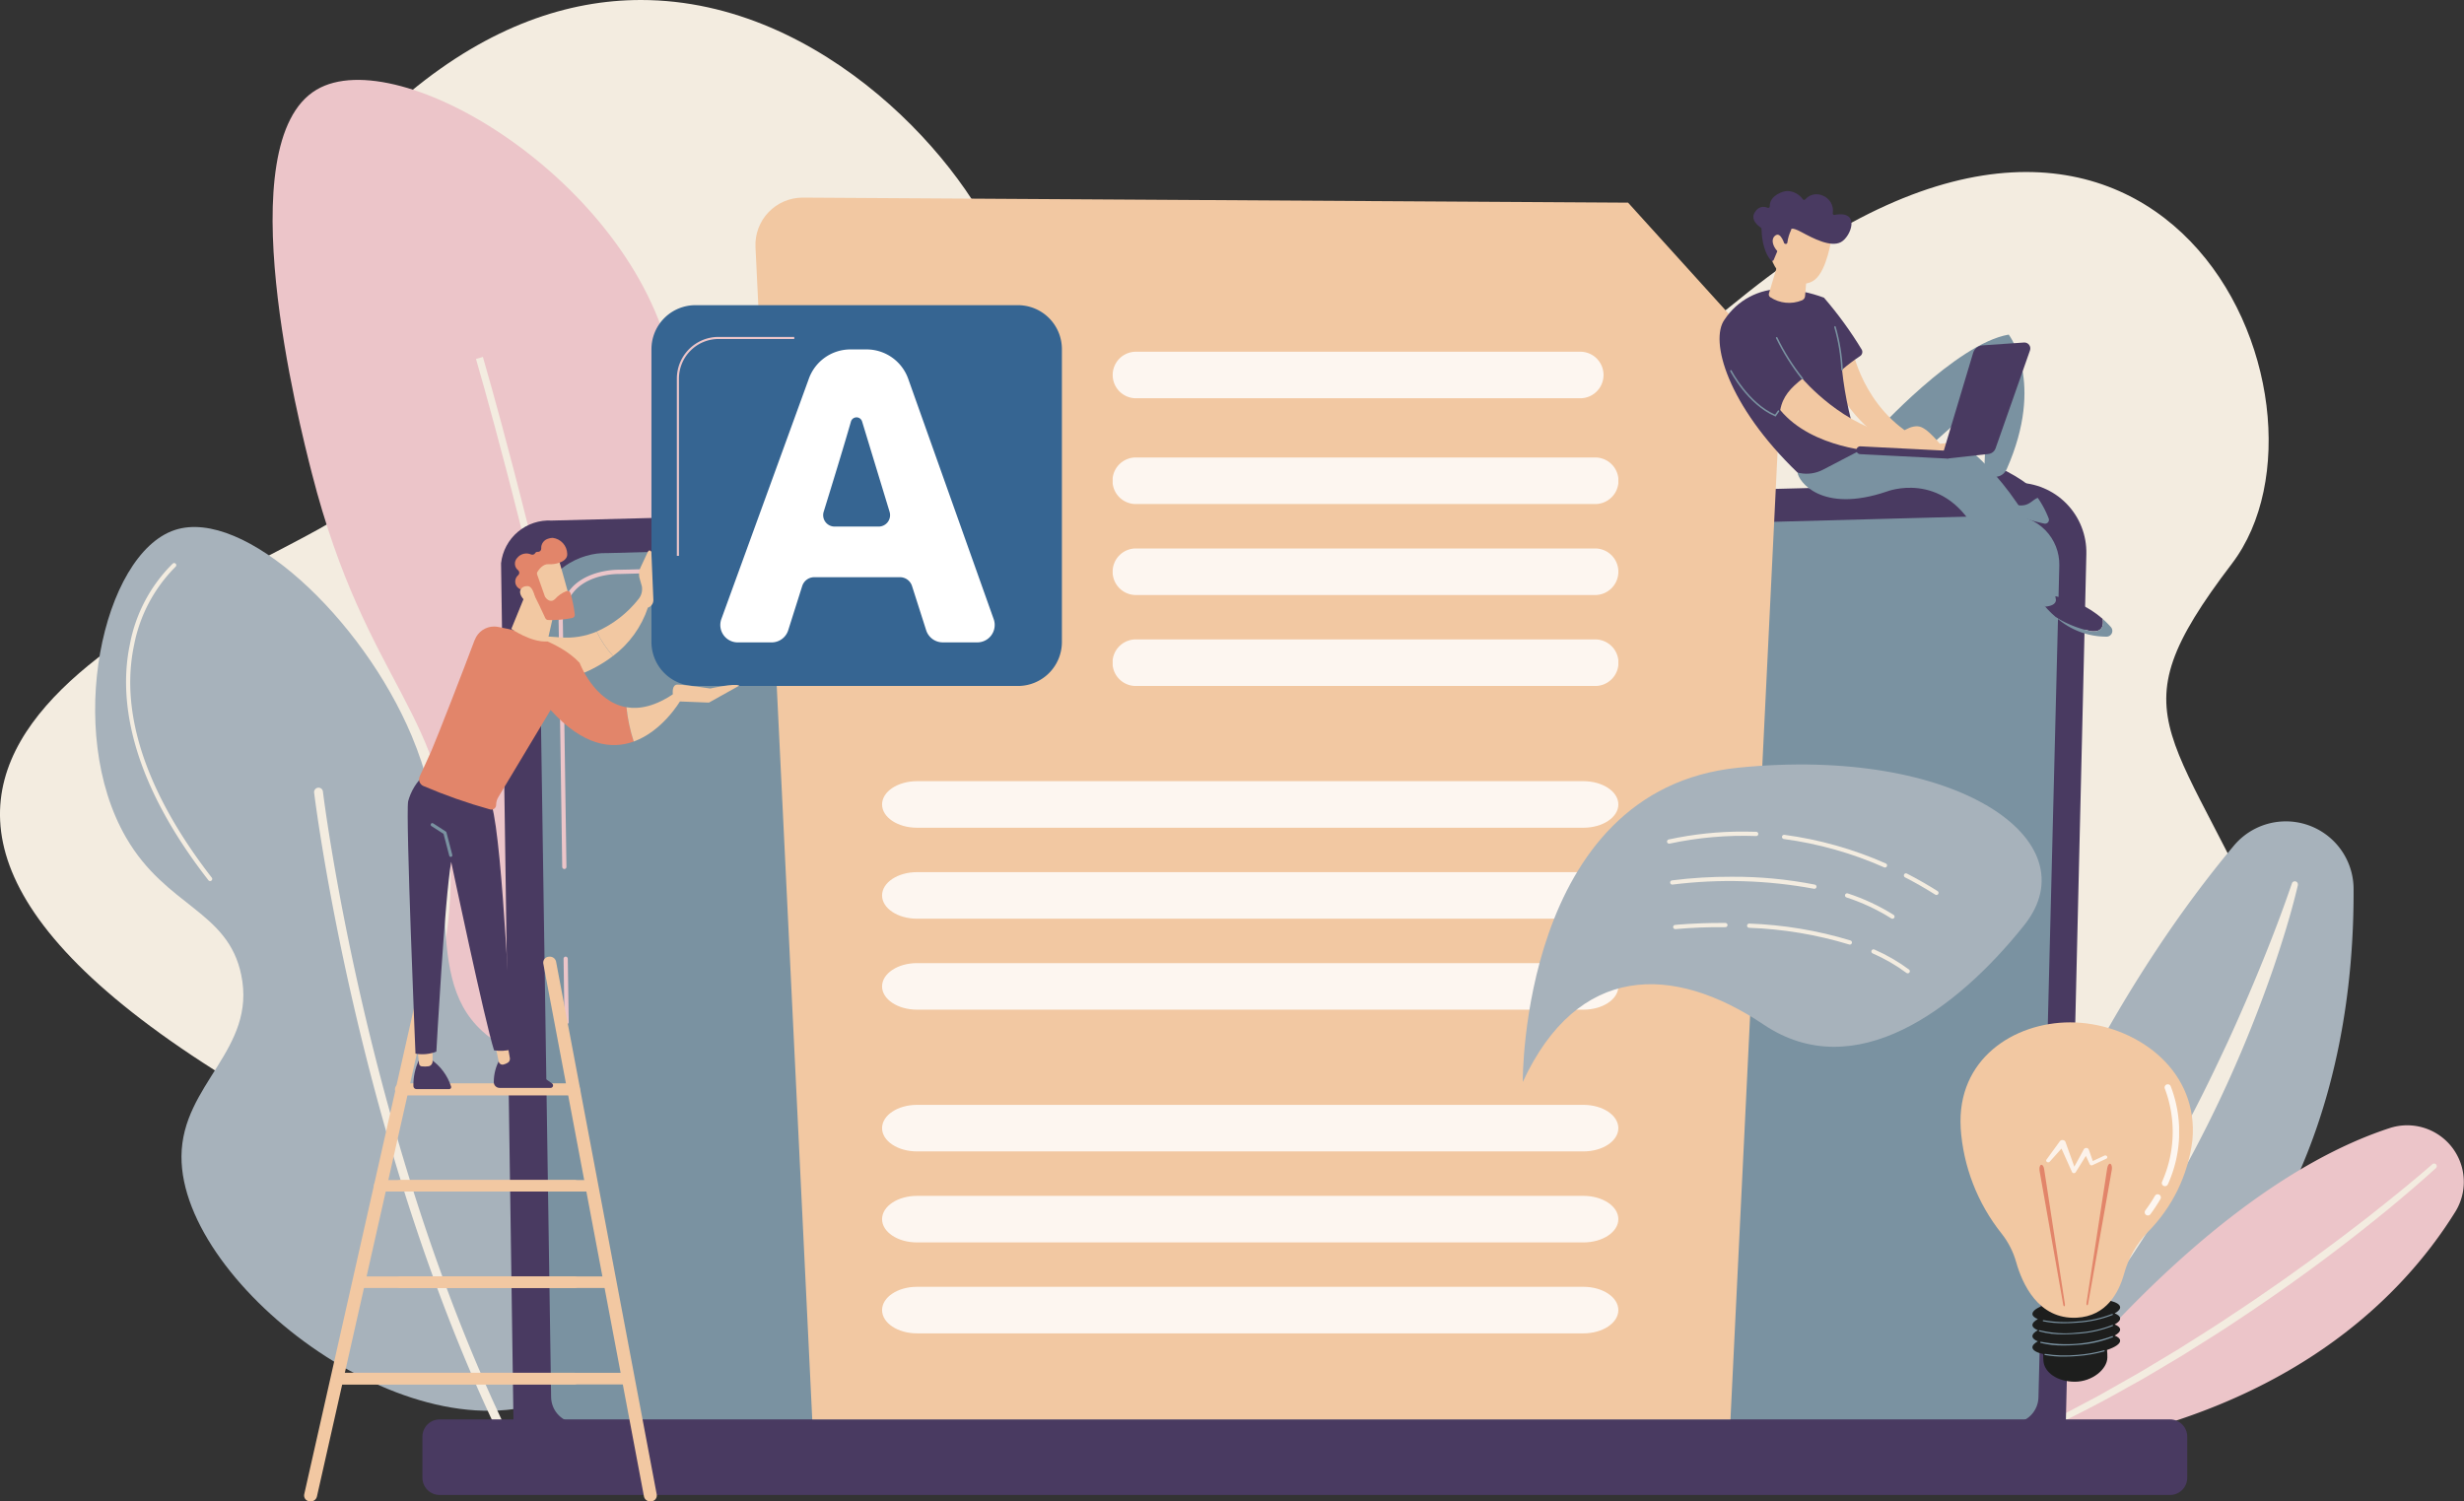 <svg id="Grupo_121499" data-name="Grupo 121499" xmlns="http://www.w3.org/2000/svg" xmlns:xlink="http://www.w3.org/1999/xlink" width="333.207" height="203.049" viewBox="0 0 333.207 203.049">
  <rect x="0" y="0" width="333.207" height="203.049" fill="#333333" stroke="none"/>
  <defs>
    <clipPath id="clip-path">
      <rect id="Rectángulo_38427" data-name="Rectángulo 38427" width="333.207" height="203.049" fill="none"/>
    </clipPath>
    <clipPath id="clip-path-2">
      <path id="Trazado_183335" data-name="Trazado 183335" d="M86.66,0c-9.78,0-20.373,3.486-31.186,12.423-24.2,20,8.149,45.669-8.609,56.875S-39.3,102.361,30.6,145.719s71.811,72.089,121.7,44.635,46.31-32.387,87.368-13.827,83.973-10.315,69.382-44.586-23.881-33.843-7.22-55.727-9.394-82.448-66.746-35.645-93.25,11.861-99.547-5.643C131.022,22.376,111.48.011,86.69,0Z" transform="translate(0)" fill="none"/>
    </clipPath>
    <linearGradient id="linear-gradient" x1="0.108" y1="0.934" x2="0.11" y2="0.934" gradientUnits="objectBoundingBox">
      <stop offset="0" stop-color="#f3ece0"/>
      <stop offset="1" stop-color="#f3ece0"/>
    </linearGradient>
    <clipPath id="clip-path-4">
      <path id="Trazado_183346" data-name="Trazado 183346" d="M340.658,130.98,142.821,136.1a6.518,6.518,0,0,0-6.864,5.771L137.641,258.2a3.753,3.753,0,0,0,3.744,3.739h202.43a3.753,3.753,0,0,0,3.743-3.739l2.779-117.572a9.432,9.432,0,0,0-9.433-9.651l-.246,0" transform="translate(-135.957 -130.977)" fill="none"/>
    </clipPath>
    <linearGradient id="linear-gradient-2" x1="-0.411" y1="0.795" x2="-0.408" y2="0.795" gradientUnits="objectBoundingBox">
      <stop offset="0" stop-color="#1d1e1d"/>
      <stop offset="1" stop-color="#493a61"/>
    </linearGradient>
    <clipPath id="clip-path-5">
      <path id="Trazado_183347" data-name="Trazado 183347" d="M345.092,139.88l-189.608,5.087c-3.378-.135-8.949,2.149-9.136,8.5l1.59,105.606a3.551,3.551,0,0,0,3.541,3.541H345.532a3.552,3.552,0,0,0,3.541-3.541l2.82-112.413a6.631,6.631,0,0,0-6.623-6.786l-.178,0" transform="translate(-146.347 -139.878)" fill="none"/>
    </clipPath>
    <linearGradient id="linear-gradient-3" x1="-0.238" y1="0.825" x2="-0.236" y2="0.825" gradientUnits="objectBoundingBox">
      <stop offset="0" stop-color="#366592"/>
      <stop offset="1" stop-color="#7a92a1"/>
    </linearGradient>
    <clipPath id="clip-path-7">
      <path id="Rectángulo_38350" data-name="Rectángulo 38350" d="M2.332,0H236.325a2.332,2.332,0,0,1,2.332,2.332V7.889a2.332,2.332,0,0,1-2.332,2.332H2.333A2.333,2.333,0,0,1,0,7.888V2.332A2.332,2.332,0,0,1,2.332,0Z" fill="none"/>
    </clipPath>
    <linearGradient id="linear-gradient-4" x1="-0.253" y1="0.59" x2="-0.251" y2="0.59" xlink:href="#linear-gradient-2"/>
    <clipPath id="clip-path-8">
      <path id="Trazado_183350" data-name="Trazado 183350" d="M204.988,60.316l7.676,158.533H336.835L343.73,77.207,322.989,54.3l-111.583-.683h-.04a6.386,6.386,0,0,0-6.378,6.7" transform="translate(-204.98 -53.612)" fill="none"/>
    </clipPath>
    <linearGradient id="linear-gradient-5" x1="-0.43" y1="1.077" x2="-0.427" y2="1.077" gradientUnits="objectBoundingBox">
      <stop offset="0" stop-color="#e2a872"/>
      <stop offset="1" stop-color="#f2c8a2"/>
    </linearGradient>
    <clipPath id="clip-path-9">
      <path id="Trazado_183351" data-name="Trazado 183351" d="M438.732,70.54a6.387,6.387,0,0,0,6.142,6.886L461,78.012,439.928,55.4Z" transform="translate(-438.711 -55.402)" fill="none"/>
    </clipPath>
    <linearGradient id="linear-gradient-6" x1="-6.758" y1="5.689" x2="-6.742" y2="5.689" xlink:href="#linear-gradient-5"/>
    <clipPath id="clip-path-11">
      <rect id="Rectángulo_38353" data-name="Rectángulo 38353" width="66.377" height="6.294" fill="none"/>
    </clipPath>
    <clipPath id="clip-path-12">
      <rect id="Rectángulo_38354" data-name="Rectángulo 38354" width="68.38" height="6.294" fill="none"/>
    </clipPath>
    <clipPath id="clip-path-15">
      <rect id="Rectángulo_38357" data-name="Rectángulo 38357" width="99.566" height="6.294" fill="none"/>
    </clipPath>
    <clipPath id="clip-path-21">
      <path id="Trazado_183365" data-name="Trazado 183365" d="M148.116,259.606a.8.8,0,0,0-.718.9l13.622,72.108a.854.854,0,0,0,.863.652.981.981,0,0,0,.147-.011.8.8,0,0,0,.718-.9l-13.622-72.108a.854.854,0,0,0-.863-.652.961.961,0,0,0-.146.011" transform="translate(-147.385 -259.595)" fill="none"/>
    </clipPath>
    <linearGradient id="linear-gradient-7" x1="-4.731" y1="1" x2="-4.699" y2="1" xlink:href="#linear-gradient-5"/>
    <clipPath id="clip-path-22">
      <path id="Trazado_183366" data-name="Trazado 183366" d="M98.58,262.1l-16.058,71.17a.79.79,0,0,0,.685.922.985.985,0,0,0,.174.015.857.857,0,0,0,.857-.628l16.058-71.17a.79.79,0,0,0-.685-.921.97.97,0,0,0-.176-.016.856.856,0,0,0-.855.628" transform="translate(-82.505 -261.476)" fill="none"/>
    </clipPath>
    <linearGradient id="linear-gradient-8" x1="-2.284" y1="1" x2="-2.257" y2="1" xlink:href="#linear-gradient-5"/>
    <clipPath id="clip-path-23">
      <path id="Trazado_183367" data-name="Trazado 183367" d="M108.029,294.042a.787.787,0,1,0,0,1.565h23.278a.787.787,0,1,0,0-1.565Z" transform="translate(-107.153 -294.042)" fill="none"/>
    </clipPath>
    <linearGradient id="linear-gradient-9" x1="-2.134" y1="36.107" x2="-2.114" y2="36.107" xlink:href="#linear-gradient-5"/>
    <clipPath id="clip-path-24">
      <path id="Trazado_183368" data-name="Trazado 183368" d="M108.909,294.042a.785.785,0,1,0,0,1.565h22.433a.785.785,0,1,0,0-1.565Z" transform="translate(-108.065 -294.042)" fill="none"/>
    </clipPath>
    <linearGradient id="linear-gradient-10" x1="-2.233" y1="36.108" x2="-2.212" y2="36.108" xlink:href="#linear-gradient-5"/>
    <clipPath id="clip-path-25">
      <path id="Trazado_183369" data-name="Trazado 183369" d="M108.029,320.2a.787.787,0,1,0,0,1.564h23.278a.787.787,0,1,0,0-1.564Z" transform="translate(-107.153 -320.204)" fill="none"/>
    </clipPath>
    <linearGradient id="linear-gradient-11" x1="-2.134" y1="27.785" x2="-2.114" y2="27.785" xlink:href="#linear-gradient-5"/>
    <clipPath id="clip-path-26">
      <path id="Trazado_183370" data-name="Trazado 183370" d="M102.351,320.2a.787.787,0,1,0,0,1.564h28.222a.787.787,0,1,0,0-1.564Z" transform="translate(-101.475 -320.204)" fill="none"/>
    </clipPath>
    <linearGradient id="linear-gradient-12" x1="-1.687" y1="27.785" x2="-1.671" y2="27.785" xlink:href="#linear-gradient-5"/>
    <clipPath id="clip-path-27">
      <path id="Trazado_183371" data-name="Trazado 183371" d="M108.029,346.365a.787.787,0,1,0,0,1.564h23.278a.787.787,0,1,0,0-1.564Z" transform="translate(-107.153 -346.365)" fill="none"/>
    </clipPath>
    <linearGradient id="linear-gradient-13" x1="-2.134" y1="19.45" x2="-2.114" y2="19.45" xlink:href="#linear-gradient-5"/>
    <clipPath id="clip-path-28">
      <path id="Trazado_183372" data-name="Trazado 183372" d="M96.6,346.365a.787.787,0,1,0,0,1.564h33.781a.787.787,0,1,0,0-1.564Z" transform="translate(-95.729 -346.365)" fill="none"/>
    </clipPath>
    <linearGradient id="linear-gradient-14" x1="-1.343" y1="19.45" x2="-1.329" y2="19.45" xlink:href="#linear-gradient-5"/>
    <clipPath id="clip-path-29">
      <path id="Trazado_183373" data-name="Trazado 183373" d="M91.155,372.525a.787.787,0,1,0,0,1.565h31.687a.787.787,0,1,0,0-1.565Z" transform="translate(-90.279 -372.525)" fill="none"/>
    </clipPath>
    <linearGradient id="linear-gradient-15" x1="-1.346" y1="11.113" x2="-1.331" y2="11.113" xlink:href="#linear-gradient-5"/>
    <clipPath id="clip-path-30">
      <path id="Trazado_183374" data-name="Trazado 183374" d="M91.155,372.525a.787.787,0,1,0,0,1.565h38.677a.787.787,0,1,0,0-1.565Z" transform="translate(-90.279 -372.525)" fill="none"/>
    </clipPath>
    <linearGradient id="linear-gradient-16" x1="-1.113" y1="11.113" x2="-1.101" y2="11.113" xlink:href="#linear-gradient-5"/>
    <clipPath id="clip-path-31">
      <path id="Trazado_183375" data-name="Trazado 183375" d="M112.881,287.605a7.828,7.828,0,0,0-.711,3.4.408.408,0,0,0,.405.433h4.444a.262.262,0,0,0,.249-.344,7.1,7.1,0,0,0-2.8-3.723Z" transform="translate(-112.17 -287.373)" fill="none"/>
    </clipPath>
    <linearGradient id="linear-gradient-17" x1="-10.814" y1="14.71" x2="-10.718" y2="14.71" xlink:href="#linear-gradient-2"/>
    <clipPath id="clip-path-32">
      <path id="Trazado_183376" data-name="Trazado 183376" d="M113.21,284.195l.251,2.107a.4.4,0,0,0,.346.348,3.469,3.469,0,0,0,.94-.009.65.65,0,0,0,.536-.645v-2.034Z" transform="translate(-113.21 -283.961)" fill="none"/>
    </clipPath>
    <linearGradient id="linear-gradient-18" x1="-27.214" y1="22.479" x2="-26.974" y2="22.479" gradientUnits="objectBoundingBox">
      <stop offset="0" stop-color="#f2c8a2"/>
      <stop offset="1" stop-color="#f2c8a2"/>
    </linearGradient>
    <clipPath id="clip-path-33">
      <path id="Trazado_183377" data-name="Trazado 183377" d="M134.816,287.373a6.2,6.2,0,0,0-.832,3.136.785.785,0,0,0,.789.768h6.9a.331.331,0,0,0,.19-.6,30.026,30.026,0,0,0-5.729-3.3Z" transform="translate(-133.984 -287.373)" fill="none"/>
    </clipPath>
    <linearGradient id="linear-gradient-19" x1="-8.179" y1="15.326" x2="-8.117" y2="15.326" xlink:href="#linear-gradient-2"/>
    <clipPath id="clip-path-34">
      <path id="Trazado_183378" data-name="Trazado 183378" d="M134.229,281.789l.536,2.6a.537.537,0,0,0,.635.422,1.946,1.946,0,0,0,.607-.254.615.615,0,0,0,.275-.628l-.554-3.153Z" transform="translate(-134.229 -280.778)" fill="none"/>
    </clipPath>
    <linearGradient id="linear-gradient-20" x1="-31.921" y1="15.392" x2="-31.683" y2="15.392" xlink:href="#linear-gradient-18"/>
    <clipPath id="clip-path-35">
      <path id="Trazado_183379" data-name="Trazado 183379" d="M110.683,213.826c-.351,1.977.994,34.107.994,34.107a5.216,5.216,0,0,0,2.824-.272s1.139-20.853,2.005-25.671c0,0,4.542,21.6,5.8,25.5a5.9,5.9,0,0,0,2.374-.123s-1.189-28-2.684-32.979l-9.1-4.186a7.469,7.469,0,0,0-2.215,3.62" transform="translate(-110.625 -210.206)" fill="none"/>
    </clipPath>
    <linearGradient id="linear-gradient-21" x1="-1.123" y1="5.859" x2="-1.11" y2="5.859" xlink:href="#linear-gradient-2"/>
    <clipPath id="clip-path-36">
      <path id="Trazado_183380" data-name="Trazado 183380" d="M116.9,223.459a.215.215,0,0,0,.065.3l1.64,1.052.77,2.955a.215.215,0,0,0,.207.16.2.2,0,0,0,.054-.007.214.214,0,0,0,.154-.261L119,224.617a.211.211,0,0,0-.091-.126l-1.71-1.1a.215.215,0,0,0-.3.065" transform="translate(-116.868 -223.36)" fill="none"/>
    </clipPath>
    <linearGradient id="linear-gradient-22" x1="-19.507" y1="20.103" x2="-19.34" y2="20.103" xlink:href="#linear-gradient-3"/>
    <clipPath id="clip-path-37">
      <path id="Trazado_183381" data-name="Trazado 183381" d="M142.128,172.161c-7.846-.652-9.9.972-9.9.972l3.77,5.953s7.709-.153,13.233-4.41a13.454,13.454,0,0,1-2.212-3.3,10.4,10.4,0,0,1-4.9.787" transform="translate(-132.232 -171.374)" fill="none"/>
    </clipPath>
    <linearGradient id="linear-gradient-23" x1="-6.032" y1="6.712" x2="-5.989" y2="6.712" xlink:href="#linear-gradient-5"/>
    <clipPath id="clip-path-38">
      <path id="Trazado_183382" data-name="Trazado 183382" d="M168.844,149.522l-1,2.137a2.226,2.226,0,0,0-.177,1.324l.351,1.243a2.145,2.145,0,0,1-.438,1.708,14.929,14.929,0,0,1-5.668,4.41,13.454,13.454,0,0,0,2.212,3.3,13.53,13.53,0,0,0,4.709-6.539,1.051,1.051,0,0,0,.741-1.044l-.272-6.448a.238.238,0,0,0-.243-.23.233.233,0,0,0-.215.139" transform="translate(-161.911 -149.383)" fill="none"/>
    </clipPath>
    <linearGradient id="linear-gradient-24" x1="-4.73" y1="9.911" x2="-4.699" y2="9.911" xlink:href="#linear-gradient-18"/>
    <clipPath id="clip-path-39">
      <path id="Trazado_183383" data-name="Trazado 183383" d="M121.223,171.826c-1.371,3.684-5.1,13.271-5.822,14.918-.593,1.352-1.212,2.672-1.6,3.5a.992.992,0,0,0,.462,1.321,72.492,72.492,0,0,0,9.044,3.178.641.641,0,0,0,.82-.617,2.007,2.007,0,0,1,.286-1.031l7.08-11.8c4.413,4.893,8.277,5.341,11.246,4.269a22.333,22.333,0,0,1-.982-4.636c-4.386-.752-6.338-6-6.338-6-2.762-2.976-8.022-4.321-11.068-4.873a2.849,2.849,0,0,0-.5-.046,2.792,2.792,0,0,0-2.618,1.818" transform="translate(-113.699 -170.008)" fill="none"/>
    </clipPath>
    <linearGradient id="linear-gradient-25" x1="-1.359" y1="3.277" x2="-1.346" y2="3.277" gradientUnits="objectBoundingBox">
      <stop offset="0" stop-color="#c87a59"/>
      <stop offset="1" stop-color="#e2856a"/>
    </linearGradient>
    <clipPath id="clip-path-40">
      <path id="Trazado_183384" data-name="Trazado 183384" d="M169.988,190.025a22.33,22.33,0,0,0,.982,4.636c3.911-1.41,6.267-5.458,6.267-5.458l-.791-1.055c-2.563,1.759-4.7,2.176-6.458,1.876" transform="translate(-169.988 -188.149)" fill="none"/>
    </clipPath>
    <linearGradient id="linear-gradient-26" x1="-8.584" y1="11.391" x2="-8.533" y2="11.391" xlink:href="#linear-gradient-18"/>
    <clipPath id="clip-path-41">
      <path id="Trazado_183385" data-name="Trazado 183385" d="M182.579,187.273c.012.078.022.125.022.125l.372.63,4.459.174,4.106-2.293c-.589-.369-3.922.386-3.922.386s-3.484-.527-4.427-.528c-.783,0-.671,1.125-.611,1.507" transform="translate(-182.536 -185.766)" fill="none"/>
    </clipPath>
    <linearGradient id="linear-gradient-27" x1="-11.008" y1="13.539" x2="-10.948" y2="13.539" xlink:href="#linear-gradient-18"/>
    <clipPath id="clip-path-42">
      <path id="Trazado_183386" data-name="Trazado 183386" d="M138.747,164.874s2.7,1.871,4.878,1.693L144.8,161.4l-3.7-2.272Z" transform="translate(-138.747 -159.133)" fill="none"/>
    </clipPath>
    <linearGradient id="linear-gradient-28" x1="-7.035" y1="13.893" x2="-6.983" y2="13.893" xlink:href="#linear-gradient-18"/>
    <clipPath id="clip-path-43">
      <path id="Trazado_183387" data-name="Trazado 183387" d="M143.178,152.428l2.4,5.411,3.42-.869s-1.648-5.955-1.7-6.031a.82.82,0,0,0-.716-.337c-1.28,0-3.4,1.825-3.4,1.825" transform="translate(-143.178 -150.603)" fill="none"/>
    </clipPath>
    <linearGradient id="linear-gradient-29" x1="-9.505" y1="21.046" x2="-9.438" y2="21.046" xlink:href="#linear-gradient-18"/>
    <clipPath id="clip-path-44">
      <path id="Trazado_183388" data-name="Trazado 183388" d="M144.275,146.046a1.3,1.3,0,0,0-1.007,1.361.43.43,0,0,1-.459.441.345.345,0,0,0-.356.166.437.437,0,0,1-.525.194,1.6,1.6,0,0,0-1.91.457,1.133,1.133,0,0,0,.146,1.685.438.438,0,0,1,.01.63,1.131,1.131,0,0,0,.071,1.816.429.429,0,0,0,.321.105c.358-.032,1.213-.046,1.561.478.371.559,1.37,2.719,1.695,3.431a.436.436,0,0,0,.368.253,14.066,14.066,0,0,0,3.266-.271.436.436,0,0,0,.354-.47,18.923,18.923,0,0,0-.575-2.873.436.436,0,0,0-.5-.313,3.921,3.921,0,0,0-1.606,1.1c-.636.59-1.173-.065-1.314-.266a.438.438,0,0,1-.054-.105l-1.041-2.947a.434.434,0,0,1,.04-.374c.22-.353.767-1.083,1.5-1.028.969.072,2.617-.34,2.525-1.417a2.232,2.232,0,0,0-1.955-2.145,1.877,1.877,0,0,0-.563.09" transform="translate(-139.705 -145.956)" fill="none"/>
    </clipPath>
    <linearGradient id="linear-gradient-30" x1="-5.939" y1="14.675" x2="-5.895" y2="14.675" xlink:href="#linear-gradient-25"/>
    <clipPath id="clip-path-45">
      <path id="Trazado_183389" data-name="Trazado 183389" d="M141.448,160.648c.962,1.306,1.78.364,1.78.364s-.241-1.869-1.019-1.961a1.244,1.244,0,0,0-.149-.009c-.72,0-1.337.623-.613,1.605" transform="translate(-141.125 -159.043)" fill="none"/>
    </clipPath>
    <linearGradient id="linear-gradient-31" x1="-21.279" y1="42.248" x2="-21.126" y2="42.248" xlink:href="#linear-gradient-18"/>
    <clipPath id="clip-path-46">
      <path id="Trazado_183390" data-name="Trazado 183390" d="M535.964,129.02a19.951,19.951,0,0,0,9.153,4.321c.395.062-.552-2.7-.694-3.069-.677-1.778-2.81-2.922-6.574-4.8,0,0-1.679.089-1.885,3.543" transform="translate(-535.964 -125.477)" fill="none"/>
    </clipPath>
    <linearGradient id="linear-gradient-32" x1="-21.465" y1="11.578" x2="-21.424" y2="11.578" xlink:href="#linear-gradient-2"/>
    <clipPath id="clip-path-47">
      <path id="Trazado_183391" data-name="Trazado 183391" d="M505.024,104.019h-3.543c-2.031,5.278,6.165,6.232,7.778,4.666s10.889-9.679,10.889-9.679l-.42,10.112a1.416,1.416,0,0,0,.565.674,1.729,1.729,0,0,0,2.475-.815c5.229-11.842.264-18.18.264-18.18-7.133,1.212-18.007,13.222-18.007,13.222" transform="translate(-501.16 -90.797)" fill="none"/>
    </clipPath>
    <linearGradient id="linear-gradient-33" x1="-9.503" y1="5.039" x2="-9.484" y2="5.039" xlink:href="#linear-gradient-3"/>
    <clipPath id="clip-path-48">
      <path id="Trazado_183392" data-name="Trazado 183392" d="M553.641,162.251a12.576,12.576,0,0,0,2.082,2.234,14.54,14.54,0,0,0,4.73,1.9c1.539.2,1.766-.725,1.609-1.663a13.326,13.326,0,0,0-7.266-3.18Z" transform="translate(-553.641 -161.544)" fill="none"/>
    </clipPath>
    <linearGradient id="linear-gradient-34" x1="-30.143" y1="12.62" x2="-30.088" y2="12.62" xlink:href="#linear-gradient-2"/>
    <clipPath id="clip-path-50">
      <path id="Trazado_183395" data-name="Trazado 183395" d="M487.763,125.355c.075,1.071,3.135,5.595,12.074,2.548,0,0,7.368-2.9,11.949,5.215a32.892,32.892,0,0,0,9.465,10.357c1.712-.15,1.427-1.029,1.427-1.029-1.719-11.955-11.194-19.794-11.194-19.794l-16.592-.179Z" transform="translate(-487.763 -122.472)" fill="none"/>
    </clipPath>
    <linearGradient id="linear-gradient-35" x1="-10.418" y1="4.07" x2="-10.397" y2="4.07" xlink:href="#linear-gradient-3"/>
    <clipPath id="clip-path-51">
      <path id="Trazado_183396" data-name="Trazado 183396" d="M497.434,99.973a19.97,19.97,0,0,0,9.549,9.209l7.3-.233-.735-1.172-3.113.367C501.687,104.6,499.9,95.653,499.9,95.653c-4.4.338-2.575,4.1-2.466,4.32" transform="translate(-496.969 -95.653)" fill="none"/>
    </clipPath>
    <linearGradient id="linear-gradient-36" x1="-13.978" y1="7.415" x2="-13.95" y2="7.415" xlink:href="#linear-gradient-18"/>
    <clipPath id="clip-path-52">
      <path id="Trazado_183397" data-name="Trazado 183397" d="M467.27,82.54c-2.085,2.851.413,11.628,9.869,20.716l.314.06a4.792,4.792,0,0,0,3.115-.458l5.048-2.631a47.837,47.837,0,0,1-2.468-10.887,23.389,23.389,0,0,1,2.415-1.829.671.671,0,0,0,.263-.871,51.666,51.666,0,0,0-5.122-7.047,19.156,19.156,0,0,0-5.7-1.178,9.186,9.186,0,0,0-7.73,4.123" transform="translate(-466.584 -78.417)" fill="none"/>
    </clipPath>
    <linearGradient id="linear-gradient-37" x1="-6.916" y1="5.267" x2="-6.9" y2="5.267" xlink:href="#linear-gradient-2"/>
    <clipPath id="clip-path-53">
      <path id="Trazado_183398" data-name="Trazado 183398" d="M483.04,106.994c4.377,5.311,13.137,5.62,13.137,5.62h9.265s-1.9-2.679-3.288-3.286-3.252,1.093-3.252,1.093c-7.215-.977-12.858-7.659-12.858-7.659-1.6,1.262-2.651,2.373-3,4.232" transform="translate(-483.04 -102.762)" fill="none"/>
    </clipPath>
    <linearGradient id="linear-gradient-38" x1="-11.399" y1="6.648" x2="-11.376" y2="6.648" xlink:href="#linear-gradient-18"/>
    <clipPath id="clip-path-54">
      <path id="Trazado_183399" data-name="Trazado 183399" d="M479.964,75.494a.454.454,0,0,0,.176.5,4.6,4.6,0,0,0,4.28.43.67.67,0,0,0,.432-.577l.293-3.588-3.946-.888Z" transform="translate(-479.944 -71.376)" fill="none"/>
    </clipPath>
    <linearGradient id="linear-gradient-39" x1="-32" y1="23.593" x2="-31.933" y2="23.593" xlink:href="#linear-gradient-18"/>
    <clipPath id="clip-path-55">
      <path id="Trazado_183400" data-name="Trazado 183400" d="M480.593,64.539c1.079,3.218,4.275,4.207,5.914,2.894s2.247-5.582,2.247-5.582l-6.011-2.815Z" transform="translate(-480.593 -59.035)" fill="none"/>
    </clipPath>
    <linearGradient id="linear-gradient-40" x1="-29.347" y1="17.881" x2="-29.286" y2="17.881" xlink:href="#linear-gradient-18"/>
    <clipPath id="clip-path-56">
      <path id="Trazado_183401" data-name="Trazado 183401" d="M479.44,52.046c-1.283.566-1.483,1.357-1.462,1.849a.211.211,0,0,1-.3.2,1.268,1.268,0,0,0-1.631.483c-.837,1.049.359,1.96.718,2.2a.212.212,0,0,1,.1.174c0,.546.088,2.926,1.281,4.269a.213.213,0,0,0,.354-.061l.918-2.189a.214.214,0,0,1,.261-.12l.4.128a.211.211,0,0,0,.275-.169,5.521,5.521,0,0,1,.506-1.705s-.157-.56,1.416.287,3.933,2.089,5.323,1.349c1.356-.722,2.728-4.353-.854-3.681a.211.211,0,0,1-.252-.221,2.179,2.179,0,0,0-1.405-2.411,2,2,0,0,0-2.307.529.21.21,0,0,1-.329,0,2.653,2.653,0,0,0-2.018-1.127,2.436,2.436,0,0,0-.988.221" transform="translate(-475.755 -51.825)" fill="none"/>
    </clipPath>
    <linearGradient id="linear-gradient-41" x1="-14.27" y1="14.898" x2="-14.239" y2="14.898" xlink:href="#linear-gradient-2"/>
    <clipPath id="clip-path-57">
      <path id="Trazado_183402" data-name="Trazado 183402" d="M481.314,63.827c-.852.742.222,2.374,1.2,2.686l.215-1.143s-.415-1.69-1.074-1.691a.52.52,0,0,0-.339.148" transform="translate(-481.005 -63.679)" fill="none"/>
    </clipPath>
    <linearGradient id="linear-gradient-42" x1="-105.592" y1="60.45" x2="-105.372" y2="60.45" xlink:href="#linear-gradient-18"/>
    <clipPath id="clip-path-58">
      <path id="Trazado_183403" data-name="Trazado 183403" d="M538.09,92.941l-5.616.384a1.42,1.42,0,0,0-1.262,1.008L527.053,108.2l.68.43,5.531-.614a1.166,1.166,0,0,0,.983-.774L538.9,94a.8.8,0,0,0-.75-1.061l-.056,0" transform="translate(-527.053 -92.939)" fill="none"/>
    </clipPath>
    <linearGradient id="linear-gradient-43" x1="-21.841" y1="9.985" x2="-21.8" y2="9.985" xlink:href="#linear-gradient-2"/>
    <clipPath id="clip-path-59">
      <path id="Trazado_183404" data-name="Trazado 183404" d="M503.712,121.619a.528.528,0,0,0,.5.554l11.784.6h.027a.528.528,0,0,0,.026-1.056l-11.784-.6h-.035a.526.526,0,0,0-.519.5" transform="translate(-503.712 -121.118)" fill="none"/>
    </clipPath>
    <linearGradient id="linear-gradient-44" x1="-19.54" y1="28.902" x2="-19.501" y2="28.902" xlink:href="#linear-gradient-2"/>
    <clipPath id="clip-path-60">
      <path id="Trazado_183405" data-name="Trazado 183405" d="M497.767,88.51a.105.105,0,0,0-.071.131,25,25,0,0,1,.951,5.759.1.1,0,0,0,.105.106.106.106,0,0,0,.106-.105,25.227,25.227,0,0,0-.96-5.82.1.1,0,0,0-.1-.076.109.109,0,0,0-.03,0" transform="translate(-497.691 -88.506)" fill="none"/>
    </clipPath>
    <linearGradient id="linear-gradient-45" x1="-42.555" y1="38.876" x2="-42.469" y2="38.876" xlink:href="#linear-gradient-3"/>
    <clipPath id="clip-path-61">
      <path id="Trazado_183406" data-name="Trazado 183406" d="M481.948,91.459a.106.106,0,0,0-.059.137,29.8,29.8,0,0,0,3.491,5.557.106.106,0,0,0,.148.017.106.106,0,0,0,.018-.148,29.569,29.569,0,0,1-3.461-5.5.106.106,0,0,0-.1-.067.1.1,0,0,0-.038.007" transform="translate(-481.881 -91.452)" fill="none"/>
    </clipPath>
    <linearGradient id="linear-gradient-46" x1="-34.921" y1="25.796" x2="-34.848" y2="25.796" xlink:href="#linear-gradient-3"/>
    <clipPath id="clip-path-62">
      <path id="Trazado_183407" data-name="Trazado 183407" d="M469.514,100.43a.106.106,0,0,0-.046.142c.023.045,2.328,4.5,6.06,6.1l.079.034.477-.675a.105.105,0,1,0-.172-.122l-.379.534c-3.616-1.6-5.854-5.922-5.877-5.966a.106.106,0,0,0-.094-.057.1.1,0,0,0-.048.011" transform="translate(-469.457 -100.419)" fill="none"/>
    </clipPath>
    <linearGradient id="linear-gradient-47" x1="-26.459" y1="17.261" x2="-26.402" y2="17.261" xlink:href="#linear-gradient-3"/>
    <clipPath id="clip-path-64">
      <path id="Trazado_183409" data-name="Trazado 183409" d="M516.627,237.137a.285.285,0,0,0,.123.385c1.382.712,2.763,1.5,4.1,2.345a.28.28,0,0,0,.152.044.286.286,0,0,0,.153-.528c-1.355-.854-2.75-1.651-4.147-2.37a.282.282,0,0,0-.131-.032.285.285,0,0,0-.254.156" transform="translate(-516.595 -236.981)" fill="none"/>
    </clipPath>
    <linearGradient id="linear-gradient-48" x1="-53.871" y1="28.986" x2="-53.767" y2="28.986" xlink:href="#linear-gradient"/>
    <clipPath id="clip-path-65">
      <path id="Trazado_183410" data-name="Trazado 183410" d="M483.52,226.773a.286.286,0,0,0,.246.321,49.786,49.786,0,0,1,13.567,3.833.3.3,0,0,0,.115.024.286.286,0,0,0,.116-.548,50.346,50.346,0,0,0-13.722-3.876l-.036,0a.288.288,0,0,0-.285.249" transform="translate(-483.517 -226.524)" fill="none"/>
    </clipPath>
    <linearGradient id="linear-gradient-49" x1="-16.881" y1="20.364" x2="-16.846" y2="20.364" xlink:href="#linear-gradient"/>
    <clipPath id="clip-path-66">
      <path id="Trazado_183411" data-name="Trazado 183411" d="M452.549,226.723a.286.286,0,0,0,.069.564.275.275,0,0,0,.069-.008,47.583,47.583,0,0,1,11.689-1.024.276.276,0,0,0,.3-.275.286.286,0,0,0-.276-.3q-.844-.03-1.655-.029a47.319,47.319,0,0,0-10.192,1.069" transform="translate(-452.332 -225.654)" fill="none"/>
    </clipPath>
    <linearGradient id="linear-gradient-50" x1="-18.215" y1="55.484" x2="-18.175" y2="55.484" xlink:href="#linear-gradient"/>
    <clipPath id="clip-path-67">
      <path id="Trazado_183412" data-name="Trazado 183412" d="M500.632,242.59a.286.286,0,0,0,.18.362,27.431,27.431,0,0,1,6.073,2.843.286.286,0,1,0,.309-.482,28.012,28.012,0,0,0-6.2-2.9.285.285,0,0,0-.362.181" transform="translate(-500.617 -242.394)" fill="none"/>
    </clipPath>
    <linearGradient id="linear-gradient-51" x1="-36.775" y1="23.868" x2="-36.702" y2="23.868" xlink:href="#linear-gradient"/>
    <clipPath id="clip-path-68">
      <path id="Trazado_183413" data-name="Trazado 183413" d="M453.419,238.4a.286.286,0,0,0,.084.567,62.5,62.5,0,0,1,19.12.565.34.34,0,0,0,.058.006.286.286,0,0,0,.058-.567,56.526,56.526,0,0,0-11.257-1.061,61.755,61.755,0,0,0-8.063.49" transform="translate(-453.175 -237.908)" fill="none"/>
    </clipPath>
    <linearGradient id="linear-gradient-52" x1="-11.384" y1="43.165" x2="-11.358" y2="43.165" xlink:href="#linear-gradient"/>
    <clipPath id="clip-path-69">
      <path id="Trazado_183414" data-name="Trazado 183414" d="M507.8,257.777a.285.285,0,0,0,.146.377,23.4,23.4,0,0,1,4.576,2.642.286.286,0,0,0,.344-.458,24,24,0,0,0-4.688-2.708.286.286,0,0,0-.377.146" transform="translate(-507.774 -257.607)" fill="none"/>
    </clipPath>
    <linearGradient id="linear-gradient-53" x1="-47.91" y1="22.995" x2="-47.815" y2="22.995" xlink:href="#linear-gradient"/>
    <clipPath id="clip-path-70">
      <path id="Trazado_183415" data-name="Trazado 183415" d="M474.041,250.886a.286.286,0,0,0,.271.3,53.1,53.1,0,0,1,13.545,2.26.3.3,0,0,0,.088.013.286.286,0,0,0,.088-.558,53.679,53.679,0,0,0-13.691-2.287h-.011a.289.289,0,0,0-.289.272" transform="translate(-474.04 -250.614)" fill="none"/>
    </clipPath>
    <linearGradient id="linear-gradient-54" x1="-16.599" y1="27.462" x2="-16.564" y2="27.462" xlink:href="#linear-gradient"/>
    <clipPath id="clip-path-71">
      <path id="Trazado_183416" data-name="Trazado 183416" d="M454.258,250.7a.286.286,0,0,0,.03.571l.03,0a67.512,67.512,0,0,1,6.748-.262h0a.286.286,0,0,0,0-.572l-.57,0c-3.689,0-6.217.265-6.243.268" transform="translate(-454.002 -250.429)" fill="none"/>
    </clipPath>
    <linearGradient id="linear-gradient-55" x1="-30.705" y1="93.336" x2="-30.637" y2="93.336" xlink:href="#linear-gradient"/>
    <clipPath id="clip-path-72">
      <path id="Trazado_183417" data-name="Trazado 183417" d="M557.276,352.464c-3.275.264-5.873,1.172-5.8,2.028.021.26.286.484.735.664-.487.269-.758.558-.735.841.021.26.286.484.735.664-.487.269-.758.558-.735.841.021.26.286.484.735.664-.487.269-.758.558-.735.84.03.379.578.683,1.462.883a7.7,7.7,0,0,0,.022.925c.129,1.577,1.9,2.813,4.249,2.813s4.377-1.686,4.4-3.268a8.073,8.073,0,0,0-.046-1.033c1.123-.375,1.807-.833,1.771-1.277-.021-.26-.286-.484-.735-.664.488-.269.758-.558.735-.841-.021-.26-.286-.484-.735-.664.488-.269.758-.557.735-.84-.021-.26-.286-.484-.735-.664.488-.269.758-.558.735-.841-.056-.7-1.862-1.144-4.3-1.144-.557,0-1.147.023-1.756.072" transform="translate(-551.47 -352.392)" fill="none"/>
    </clipPath>
    <linearGradient id="linear-gradient-56" x1="-21.262" y1="2.115" x2="-21.223" y2="2.115" gradientUnits="objectBoundingBox">
      <stop offset="0" stop-color="#1d1d1b"/>
      <stop offset="1" stop-color="#1d1e1d"/>
    </linearGradient>
    <clipPath id="clip-path-73">
      <path id="Trazado_183418" data-name="Trazado 183418" d="M562.787,366.4a18.618,18.618,0,0,1-3.629.625,16.951,16.951,0,0,1-4.327-.136.078.078,0,1,0-.03.154,14.135,14.135,0,0,0,2.6.213c.567,0,1.162-.025,1.771-.074a18.787,18.787,0,0,0,3.661-.631.079.079,0,0,0-.022-.155.069.069,0,0,0-.022,0" transform="translate(-554.738 -366.395)" fill="none"/>
    </clipPath>
    <linearGradient id="linear-gradient-57" x1="-93.31" y1="2.971" x2="-93.143" y2="2.971" xlink:href="#linear-gradient-3"/>
    <clipPath id="clip-path-74">
      <path id="Trazado_183419" data-name="Trazado 183419" d="M563.34,362.555a18.191,18.191,0,0,1-9.642.767.079.079,0,0,0-.1.054.08.08,0,0,0,.054.1,12.36,12.36,0,0,0,3.189.346c.565,0,1.156-.024,1.755-.072a15.511,15.511,0,0,0,4.806-1.049.079.079,0,0,0-.032-.15.084.084,0,0,0-.033.007" transform="translate(-553.597 -362.548)" fill="none"/>
    </clipPath>
    <linearGradient id="linear-gradient-58" x1="-72.646" y1="2.704" x2="-72.516" y2="2.704" xlink:href="#linear-gradient-3"/>
    <clipPath id="clip-path-75">
      <path id="Trazado_183420" data-name="Trazado 183420" d="M563.153,359.535a15.354,15.354,0,0,1-4.753,1.034,14.364,14.364,0,0,1-5.072-.324.079.079,0,0,0-.049.15,11.483,11.483,0,0,0,3.362.4c.567,0,1.162-.024,1.771-.073a15.515,15.515,0,0,0,4.806-1.048.079.079,0,0,0,.039-.1.078.078,0,0,0-.1-.038" transform="translate(-553.226 -359.528)" fill="none"/>
    </clipPath>
    <linearGradient id="linear-gradient-59" x1="-71.676" y1="2.815" x2="-71.547" y2="2.815" xlink:href="#linear-gradient-3"/>
    <clipPath id="clip-path-76">
      <path id="Trazado_183421" data-name="Trazado 183421" d="M563.665,356.539a15.468,15.468,0,0,1-4.729,1.023,16.405,16.405,0,0,1-4.546-.182.079.079,0,1,0-.034.154,13.537,13.537,0,0,0,2.832.258c.565,0,1.158-.024,1.76-.072a15.668,15.668,0,0,0,4.782-1.037.08.08,0,0,0,.039-.1.079.079,0,0,0-.072-.046.074.074,0,0,0-.032.007" transform="translate(-554.294 -356.532)" fill="none"/>
    </clipPath>
    <linearGradient id="linear-gradient-60" x1="-74.844" y1="3.105" x2="-74.71" y2="3.105" xlink:href="#linear-gradient-3"/>
    <clipPath id="clip-path-77">
      <path id="Trazado_183422" data-name="Trazado 183422" d="M531.979,291.693a25.634,25.634,0,0,0,5.521,14.273,11.061,11.061,0,0,1,1.983,3.872c.828,2.932,2.987,7.776,8.184,7.525,4.016-.2,5.706-3.39,6.417-5.954a13.138,13.138,0,0,1,3.155-5.589,21.309,21.309,0,0,0,6.078-12.458c.867-9.228-7.054-15.2-15.082-15.879-.481-.04-.966-.061-1.451-.061-7.6,0-15.34,4.947-14.8,14.272" transform="translate(-531.952 -277.421)" fill="none"/>
    </clipPath>
    <linearGradient id="linear-gradient-61" x1="-5.36" y1="1.377" x2="-5.35" y2="1.377" xlink:href="#linear-gradient-5"/>
    <clipPath id="clip-path-78">
      <path id="Trazado_183423" data-name="Trazado 183423" d="M568.95,316.357l-2.809,18.269c-.02.131.01.26.069.289s.13-.055.154-.192l3.2-18.1c0-.01,0-.022.005-.033.058-.377-.033-.736-.2-.8a.148.148,0,0,0-.054-.01c-.154,0-.308.238-.36.577" transform="translate(-566.135 -315.78)" fill="none"/>
    </clipPath>
    <linearGradient id="linear-gradient-62" x1="-68.61" y1="2.373" x2="-68.489" y2="2.373" xlink:href="#linear-gradient-25"/>
    <clipPath id="clip-path-79">
      <path id="Trazado_183424" data-name="Trazado 183424" d="M553.6,316.081c-.17.064-.262.423-.2.8,0,.01,0,.022.005.032l3.2,18.1c.024.136.093.222.154.192s.09-.158.069-.29l-2.809-18.269c-.052-.337-.206-.576-.36-.576a.152.152,0,0,0-.055.01" transform="translate(-553.383 -316.071)" fill="none"/>
    </clipPath>
    <linearGradient id="linear-gradient-63" x1="-67.057" y1="2.366" x2="-66.936" y2="2.366" xlink:href="#linear-gradient-25"/>
    <clipPath id="clip-path-81">
      <rect id="Rectángulo_38423" data-name="Rectángulo 38423" width="8.275" height="4.484" fill="none"/>
    </clipPath>
    <clipPath id="clip-path-82">
      <rect id="Rectángulo_38424" data-name="Rectángulo 38424" width="2.184" height="2.872" fill="none"/>
    </clipPath>
    <clipPath id="clip-path-83">
      <rect id="Rectángulo_38425" data-name="Rectángulo 38425" width="2.337" height="13.779" fill="none"/>
    </clipPath>
  </defs>
  <g id="Grupo_121498" data-name="Grupo 121498" clip-path="url(#clip-path)">
    <g id="Grupo_121322" data-name="Grupo 121322" transform="translate(0)">
      <g id="Grupo_121321" data-name="Grupo 121321" clip-path="url(#clip-path-2)">
        <rect id="Rectángulo_38344" data-name="Rectángulo 38344" width="362.936" height="224.043" transform="translate(-39.296 -6.235)" fill="url(#linear-gradient)"/>
      </g>
    </g>
    <g id="Grupo_121324" data-name="Grupo 121324">
      <g id="Grupo_121323" data-name="Grupo 121323" clip-path="url(#clip-path)">
        <path id="Trazado_183336" data-name="Trazado 183336" d="M522.523,312.335s11.734-50.412,41.662-86.173a9.159,9.159,0,0,1,16.2,5.826c.122,24.91-7.815,65.658-57.866,80.347" transform="translate(-262.11 -111.783)" fill="#a7b2bb"/>
        <path id="Trazado_183337" data-name="Trazado 183337" d="M574.688,239.639c-.89,3.788-2.045,7.482-3.287,11.154q-1.9,5.495-4.149,10.862a172.883,172.883,0,0,1-10.429,20.8c-1.989,3.336-4.058,6.628-6.294,9.808-1.094,1.606-2.276,3.151-3.422,4.719-1.2,1.533-2.373,3.079-3.64,4.555a107.94,107.94,0,0,1-16.613,16.273.419.419,0,0,1-.547-.633l.005-.005a146.3,146.3,0,0,0,15.461-17c1.2-1.494,2.3-3.062,3.451-4.587,1.1-1.568,2.228-3.112,3.273-4.717.524-.8,1.078-1.581,1.59-2.39l1.553-2.415c.512-.808,1-1.631,1.506-2.445s.99-1.639,1.47-2.467c.984-1.643,1.92-3.314,2.863-4.981.914-1.684,1.828-3.368,2.7-5.073,1.785-3.392,3.441-6.852,5.063-10.329q2.4-5.231,4.573-10.571c1.455-3.553,2.819-7.158,4.065-10.782l0-.011a.418.418,0,0,1,.8.232" transform="translate(-263.942 -119.951)" fill="#f3ece0"/>
        <path id="Trazado_183338" data-name="Trazado 183338" d="M543.994,350.008s24.57-35.307,52.029-44.3a7.657,7.657,0,0,1,8.872,11.341c-7.686,12.35-24.694,29.36-60.9,32.963" transform="translate(-272.88 -153.146)" fill="#ecc5c9"/>
        <path id="Trazado_183339" data-name="Trazado 183339" d="M603.342,316.342c-2.107,1.917-4.267,3.752-6.453,5.565-1.1.893-2.205,1.786-3.318,2.668s-2.231,1.754-3.362,2.612q-6.769,5.166-13.885,9.855c-2.354,1.587-4.78,3.063-7.179,4.581l-3.659,2.178c-.611.362-1.218.729-1.835,1.081l-1.862,1.034c-4.926,2.826-10.04,5.309-15.184,7.708a.358.358,0,0,1-.31-.646l.009,0,3.8-1.879,1.9-.939c.629-.322,1.248-.664,1.873-.995l3.746-1.988c1.237-.684,2.461-1.392,3.692-2.087l1.844-1.047,1.82-1.089,3.637-2.181c2.384-1.52,4.8-3,7.136-4.586,2.367-1.547,4.688-3.162,7.012-4.774l3.447-2.472,3.41-2.523c1.136-.842,2.251-1.712,3.378-2.566s2.226-1.744,3.335-2.622c2.208-1.764,4.4-3.555,6.524-5.411l.005-.005a.358.358,0,0,1,.477.535" transform="translate(-273.934 -158.372)" fill="#f3ece0"/>
        <path id="Trazado_183340" data-name="Trazado 183340" d="M124.289,190.792c-11.206,2.241-25.516-9.976-30.126-23.323-4.744-13.735,3.955-19.489,3.887-38.548-.076-21.65-11.339-24.913-18.788-54.1C77.582,68.241,67.856,30.138,79.911,23c11.146-6.6,42.454,12.348,47.942,36.6,3.913,17.3-8.183,24.558-3.563,44.7,4.053,17.675,14.707,17.931,18.788,34.985,4.969,20.761-4.075,48.563-18.788,51.505" transform="translate(-37.102 -10.87)" fill="#ecc5c9"/>
        <path id="Trazado_183341" data-name="Trazado 183341" d="M151.162,233.753c3.021-23.326-2.872-59.314-8.348-85.4-5.928-28.239-12.656-51.272-12.724-51.5l-.932.274c.067.229,6.786,23.232,12.707,51.434,5.459,26.006,11.337,61.875,8.333,85.065Z" transform="translate(-64.789 -48.584)" fill="#f3ece0"/>
        <path id="Trazado_183342" data-name="Trazado 183342" d="M89.276,260.15c14.7-7.659,19.73-33.958,11.375-42.506-5.646-5.775-13.742.3-21.552-5.687-9.973-7.644-2.636-22.04-10.477-40.71-6.672-15.889-22.677-30.923-32.029-27.838-9.79,3.229-14.946,27.188-6.585,41.608,5.437,9.377,13.76,9.837,15.565,18.559,2.1,10.12-8.027,14.735-8.082,24.546-.1,17.624,32.34,42.161,51.785,32.029" transform="translate(-12.95 -71.734)" fill="#a7b2bb"/>
        <path id="Trazado_183343" data-name="Trazado 183343" d="M111.154,302.405a.6.6,0,0,0,.538-.86c-19.487-40.155-25.2-86.737-25.257-87.2a.6.6,0,1,0-1.189.142c.055.468,5.794,47.251,25.368,87.585a.6.6,0,0,0,.539.337" transform="translate(-42.76 -107.254)" fill="#f3ece0"/>
        <path id="Trazado_183344" data-name="Trazado 183344" d="M45.576,195.792a.286.286,0,0,0,.226-.462c-6.151-7.9-12.968-19.757-10.514-31.43A20.456,20.456,0,0,1,40.9,153.287a.286.286,0,0,0-.374-.433,20.674,20.674,0,0,0-5.8,10.928c-1.38,6.561-.656,17.422,10.622,31.9a.285.285,0,0,0,.226.111" transform="translate(-17.162 -76.64)" fill="#f3ece0"/>
        <path id="Trazado_183345" data-name="Trazado 183345" d="M155.521,331.323a.286.286,0,0,0,.236-.124c9.453-13.8,12.676-24.456,9.581-31.683-2.752-6.426-9.7-7.621-9.771-7.633a.286.286,0,0,0-.092.565c.067.011,6.716,1.164,9.34,7.3,3.008,7.036-.2,17.508-9.529,31.127a.286.286,0,0,0,.236.448" transform="translate(-77.87 -146.413)" fill="#f3ece0"/>
      </g>
    </g>
    <g id="Grupo_121326" data-name="Grupo 121326" transform="translate(67.758 65.276)">
      <g id="Grupo_121325" data-name="Grupo 121325" clip-path="url(#clip-path-4)">
        <rect id="Rectángulo_38346" data-name="Rectángulo 38346" width="192.054" height="244.851" transform="translate(-39.289 117.867) rotate(-71.565)" fill="url(#linear-gradient-2)"/>
      </g>
    </g>
    <g id="Grupo_121328" data-name="Grupo 121328" transform="translate(72.936 69.712)">
      <g id="Grupo_121327" data-name="Grupo 121327" clip-path="url(#clip-path-5)">
        <rect id="Rectángulo_38347" data-name="Rectángulo 38347" width="238.06" height="221.752" transform="translate(-58.993 44.453) rotate(-36.999)" fill="url(#linear-gradient-3)"/>
      </g>
    </g>
    <g id="Grupo_121330" data-name="Grupo 121330">
      <g id="Grupo_121329" data-name="Grupo 121329" clip-path="url(#clip-path)">
        <path id="Trazado_183348" data-name="Trazado 183348" d="M153.33,268.722a.287.287,0,0,1-.286-.282l-.126-8.565a.286.286,0,0,1,.282-.29.3.3,0,0,1,.29.282l.126,8.564a.286.286,0,0,1-.282.291Z" transform="translate(-76.707 -130.214)" fill="#ecc5c9"/>
        <path id="Trazado_183349" data-name="Trazado 183349" d="M152.354,193.436a.287.287,0,0,1-.286-.282l-.481-32.8a6.946,6.946,0,0,1,2.006-5.207c2.4-2.3,6.165-2.188,6.324-2.181l60.55-1.625a.281.281,0,0,1,.294.278.285.285,0,0,1-.278.294l-60.567,1.625c-.169,0-3.7-.115-5.927,2.022a6.388,6.388,0,0,0-1.83,4.79l.481,32.8a.286.286,0,0,1-.282.29Z" transform="translate(-76.039 -75.915)" fill="#ecc5c9"/>
      </g>
    </g>
    <g id="Grupo_121332" data-name="Grupo 121332" transform="translate(57.124 191.955)">
      <g id="Grupo_121331" data-name="Grupo 121331" clip-path="url(#clip-path-7)">
        <rect id="Rectángulo_38349" data-name="Rectángulo 38349" width="234.311" height="66.338" transform="translate(-2.347 0.571) rotate(-13.671)" fill="url(#linear-gradient-4)"/>
      </g>
    </g>
    <g id="Grupo_121334" data-name="Grupo 121334" transform="translate(102.157 26.719)">
      <g id="Grupo_121333" data-name="Grupo 121333" clip-path="url(#clip-path-8)">
        <rect id="Rectángulo_38351" data-name="Rectángulo 38351" width="184.38" height="162.357" transform="translate(-24.922 161.442) rotate(-81.284)" fill="url(#linear-gradient-5)"/>
      </g>
    </g>
    <g id="Grupo_121336" data-name="Grupo 121336" transform="translate(218.643 27.611)">
      <g id="Grupo_121335" data-name="Grupo 121335" clip-path="url(#clip-path-9)">
        <rect id="Rectángulo_38352" data-name="Rectángulo 38352" width="31.642" height="31.631" transform="matrix(0.604, -0.797, 0.797, 0.604, -11.151, 14.359)" fill="url(#linear-gradient-6)"/>
      </g>
    </g>
    <g id="Grupo_121368" data-name="Grupo 121368">
      <g id="Grupo_121367" data-name="Grupo 121367" clip-path="url(#clip-path)">
        <g id="Grupo_121339" data-name="Grupo 121339" transform="translate(150.469 47.564)" opacity="0.84">
          <g id="Grupo_121338" data-name="Grupo 121338">
            <g id="Grupo_121337" data-name="Grupo 121337" clip-path="url(#clip-path-11)">
              <path id="Trazado_183352" data-name="Trazado 183352" d="M365.148,95.437H305.065a3.147,3.147,0,1,0,0,6.294h60.083a3.147,3.147,0,1,0,0-6.294" transform="translate(-301.918 -95.437)" fill="#fff"/>
            </g>
          </g>
        </g>
        <g id="Grupo_121342" data-name="Grupo 121342" transform="translate(150.469 61.869)" opacity="0.84">
          <g id="Grupo_121341" data-name="Grupo 121341">
            <g id="Grupo_121340" data-name="Grupo 121340" clip-path="url(#clip-path-12)">
              <path id="Trazado_183353" data-name="Trazado 183353" d="M367.056,124.141h-61.9a3.149,3.149,0,1,0,0,6.294h61.9a3.149,3.149,0,1,0,0-6.294" transform="translate(-301.918 -124.141)" fill="#fff"/>
            </g>
          </g>
        </g>
        <g id="Grupo_121345" data-name="Grupo 121345" transform="translate(150.469 74.172)" opacity="0.84">
          <g id="Grupo_121344" data-name="Grupo 121344">
            <g id="Grupo_121343" data-name="Grupo 121343" clip-path="url(#clip-path-12)">
              <path id="Trazado_183354" data-name="Trazado 183354" d="M367.056,148.827h-61.9a3.149,3.149,0,1,0,0,6.295h61.9a3.149,3.149,0,1,0,0-6.295" transform="translate(-301.918 -148.827)" fill="#fff"/>
            </g>
          </g>
        </g>
        <g id="Grupo_121348" data-name="Grupo 121348" transform="translate(150.469 86.474)" opacity="0.84">
          <g id="Grupo_121347" data-name="Grupo 121347">
            <g id="Grupo_121346" data-name="Grupo 121346" clip-path="url(#clip-path-12)">
              <path id="Trazado_183355" data-name="Trazado 183355" d="M367.056,173.512h-61.9a3.149,3.149,0,1,0,0,6.294h61.9a3.149,3.149,0,1,0,0-6.294" transform="translate(-301.918 -173.512)" fill="#fff"/>
            </g>
          </g>
        </g>
        <g id="Grupo_121351" data-name="Grupo 121351" transform="translate(119.283 105.644)" opacity="0.84">
          <g id="Grupo_121350" data-name="Grupo 121350">
            <g id="Grupo_121349" data-name="Grupo 121349" clip-path="url(#clip-path-15)">
              <path id="Trazado_183356" data-name="Trazado 183356" d="M334.188,211.976H244.064c-2.607,0-4.721,1.409-4.721,3.147s2.114,3.147,4.721,3.147h90.124c2.607,0,4.721-1.409,4.721-3.147s-2.114-3.147-4.721-3.147" transform="translate(-239.343 -211.976)" fill="#fff"/>
            </g>
          </g>
        </g>
        <g id="Grupo_121354" data-name="Grupo 121354" transform="translate(119.283 117.946)" opacity="0.84">
          <g id="Grupo_121353" data-name="Grupo 121353">
            <g id="Grupo_121352" data-name="Grupo 121352" clip-path="url(#clip-path-15)">
              <path id="Trazado_183357" data-name="Trazado 183357" d="M334.188,236.661H244.064c-2.607,0-4.721,1.409-4.721,3.147s2.114,3.147,4.721,3.147h90.124c2.607,0,4.721-1.409,4.721-3.147s-2.114-3.147-4.721-3.147" transform="translate(-239.343 -236.661)" fill="#fff"/>
            </g>
          </g>
        </g>
        <g id="Grupo_121357" data-name="Grupo 121357" transform="translate(119.283 130.249)" opacity="0.84">
          <g id="Grupo_121356" data-name="Grupo 121356">
            <g id="Grupo_121355" data-name="Grupo 121355" clip-path="url(#clip-path-15)">
              <path id="Trazado_183358" data-name="Trazado 183358" d="M334.188,261.347H244.064c-2.607,0-4.721,1.409-4.721,3.147s2.114,3.147,4.721,3.147h90.124c2.607,0,4.721-1.409,4.721-3.147s-2.114-3.147-4.721-3.147" transform="translate(-239.343 -261.347)" fill="#fff"/>
            </g>
          </g>
        </g>
        <g id="Grupo_121360" data-name="Grupo 121360" transform="translate(119.283 149.418)" opacity="0.84">
          <g id="Grupo_121359" data-name="Grupo 121359">
            <g id="Grupo_121358" data-name="Grupo 121358" clip-path="url(#clip-path-15)">
              <path id="Trazado_183359" data-name="Trazado 183359" d="M334.188,299.81H244.064c-2.607,0-4.721,1.409-4.721,3.147s2.114,3.147,4.721,3.147h90.124c2.607,0,4.721-1.409,4.721-3.147s-2.114-3.147-4.721-3.147" transform="translate(-239.343 -299.81)" fill="#fff"/>
            </g>
          </g>
        </g>
        <g id="Grupo_121363" data-name="Grupo 121363" transform="translate(119.283 161.721)" opacity="0.84">
          <g id="Grupo_121362" data-name="Grupo 121362">
            <g id="Grupo_121361" data-name="Grupo 121361" clip-path="url(#clip-path-15)">
              <path id="Trazado_183360" data-name="Trazado 183360" d="M334.188,324.5H244.064c-2.607,0-4.721,1.409-4.721,3.147s2.114,3.147,4.721,3.147h90.124c2.607,0,4.721-1.409,4.721-3.147s-2.114-3.147-4.721-3.147" transform="translate(-239.343 -324.496)" fill="#fff"/>
            </g>
          </g>
        </g>
        <g id="Grupo_121366" data-name="Grupo 121366" transform="translate(119.283 174.024)" opacity="0.84">
          <g id="Grupo_121365" data-name="Grupo 121365">
            <g id="Grupo_121364" data-name="Grupo 121364" clip-path="url(#clip-path-15)">
              <path id="Trazado_183361" data-name="Trazado 183361" d="M334.188,349.181H244.064c-2.607,0-4.721,1.409-4.721,3.147s2.114,3.147,4.721,3.147h90.124c2.607,0,4.721-1.409,4.721-3.147s-2.114-3.147-4.721-3.147" transform="translate(-239.343 -349.181)" fill="#fff"/>
            </g>
          </g>
        </g>
        <path id="Trazado_183362" data-name="Trazado 183362" d="M226.325,134.307H182.717a5.949,5.949,0,0,1-5.949-5.949v-39.6a5.949,5.949,0,0,1,5.949-5.949h43.607a5.949,5.949,0,0,1,5.949,5.949v39.6a5.949,5.949,0,0,1-5.949,5.949" transform="translate(-88.671 -41.538)" fill="#366592"/>
        <path id="Trazado_183363" data-name="Trazado 183363" d="M230.2,134.43h-4.668a2.356,2.356,0,0,1-2.244-1.638l-1.913-5.983a1.715,1.715,0,0,0-1.633-1.193H208.159a1.715,1.715,0,0,0-1.635,1.2l-1.891,5.973a2.355,2.355,0,0,1-2.246,1.645h-4.582a2.356,2.356,0,0,1-2.213-3.161l11.84-32.527a5.978,5.978,0,0,1,5.618-3.934h2.177a5.979,5.979,0,0,1,5.633,3.975l11.559,32.5a2.356,2.356,0,0,1-2.22,3.145m-11.858-17.66-3.718-12.214a.786.786,0,0,0-1.508.011c-.979,3.419-2.749,9.17-3.687,12.2a1.544,1.544,0,0,0,1.476,2h5.959a1.544,1.544,0,0,0,1.477-1.994" transform="translate(-98.042 -47.558)" fill="#fff"/>
        <path id="Trazado_183364" data-name="Trazado 183364" d="M183.943,121.031h-.286V97.055a5.642,5.642,0,0,1,5.636-5.636h10.243v.286H189.293a5.356,5.356,0,0,0-5.35,5.35Z" transform="translate(-92.127 -45.858)" fill="#ecc5c9"/>
      </g>
    </g>
    <g id="Grupo_121370" data-name="Grupo 121370" transform="translate(73.453 129.376)">
      <g id="Grupo_121369" data-name="Grupo 121369" clip-path="url(#clip-path-21)">
        <rect id="Rectángulo_38364" data-name="Rectángulo 38364" width="15.51" height="73.672" transform="translate(-0.068 0)" fill="url(#linear-gradient-7)"/>
      </g>
    </g>
    <g id="Grupo_121372" data-name="Grupo 121372" transform="translate(41.118 130.313)">
      <g id="Grupo_121371" data-name="Grupo 121371" clip-path="url(#clip-path-22)">
        <rect id="Rectángulo_38365" data-name="Rectángulo 38365" width="17.966" height="72.735" transform="translate(-0.079)" fill="url(#linear-gradient-8)"/>
      </g>
    </g>
    <g id="Grupo_121374" data-name="Grupo 121374" transform="translate(53.403 146.544)">
      <g id="Grupo_121373" data-name="Grupo 121373" clip-path="url(#clip-path-23)">
        <rect id="Rectángulo_38366" data-name="Rectángulo 38366" width="25.029" height="1.565" transform="translate(0 0)" fill="url(#linear-gradient-9)"/>
      </g>
    </g>
    <g id="Grupo_121376" data-name="Grupo 121376" transform="translate(53.857 146.544)">
      <g id="Grupo_121375" data-name="Grupo 121375" clip-path="url(#clip-path-24)">
        <rect id="Rectángulo_38367" data-name="Rectángulo 38367" width="24.121" height="1.565" transform="translate(0 0)" fill="url(#linear-gradient-10)"/>
      </g>
    </g>
    <g id="Grupo_121378" data-name="Grupo 121378" transform="translate(53.403 159.582)">
      <g id="Grupo_121377" data-name="Grupo 121377" clip-path="url(#clip-path-25)">
        <rect id="Rectángulo_38368" data-name="Rectángulo 38368" width="25.029" height="1.564" fill="url(#linear-gradient-11)"/>
      </g>
    </g>
    <g id="Grupo_121380" data-name="Grupo 121380" transform="translate(50.573 159.582)">
      <g id="Grupo_121379" data-name="Grupo 121379" clip-path="url(#clip-path-26)">
        <rect id="Rectángulo_38369" data-name="Rectángulo 38369" width="29.973" height="1.564" fill="url(#linear-gradient-12)"/>
      </g>
    </g>
    <g id="Grupo_121382" data-name="Grupo 121382" transform="translate(53.403 172.62)">
      <g id="Grupo_121381" data-name="Grupo 121381" clip-path="url(#clip-path-27)">
        <rect id="Rectángulo_38370" data-name="Rectángulo 38370" width="25.029" height="1.564" transform="translate(0 0)" fill="url(#linear-gradient-13)"/>
      </g>
    </g>
    <g id="Grupo_121384" data-name="Grupo 121384" transform="translate(47.709 172.62)">
      <g id="Grupo_121383" data-name="Grupo 121383" clip-path="url(#clip-path-28)">
        <rect id="Rectángulo_38371" data-name="Rectángulo 38371" width="35.532" height="1.564" transform="translate(0 0)" fill="url(#linear-gradient-14)"/>
      </g>
    </g>
    <g id="Grupo_121386" data-name="Grupo 121386" transform="translate(44.993 185.658)">
      <g id="Grupo_121385" data-name="Grupo 121385" clip-path="url(#clip-path-29)">
        <rect id="Rectángulo_38372" data-name="Rectángulo 38372" width="33.439" height="1.565" transform="translate(0 0)" fill="url(#linear-gradient-15)"/>
      </g>
    </g>
    <g id="Grupo_121388" data-name="Grupo 121388" transform="translate(44.993 185.658)">
      <g id="Grupo_121387" data-name="Grupo 121387" clip-path="url(#clip-path-30)">
        <rect id="Rectángulo_38373" data-name="Rectángulo 38373" width="40.429" height="1.565" transform="translate(0 0)" fill="url(#linear-gradient-16)"/>
      </g>
    </g>
    <g id="Grupo_121390" data-name="Grupo 121390" transform="translate(55.903 143.22)">
      <g id="Grupo_121389" data-name="Grupo 121389" clip-path="url(#clip-path-31)">
        <rect id="Rectángulo_38374" data-name="Rectángulo 38374" width="5.168" height="4.067" transform="translate(-0.013 0)" fill="url(#linear-gradient-17)"/>
      </g>
    </g>
    <g id="Grupo_121392" data-name="Grupo 121392" transform="translate(56.421 141.519)">
      <g id="Grupo_121391" data-name="Grupo 121391" clip-path="url(#clip-path-32)">
        <rect id="Rectángulo_38375" data-name="Rectángulo 38375" width="2.073" height="2.737" transform="translate(0 0)" fill="url(#linear-gradient-18)"/>
      </g>
    </g>
    <g id="Grupo_121394" data-name="Grupo 121394" transform="translate(66.775 143.22)">
      <g id="Grupo_121393" data-name="Grupo 121393" clip-path="url(#clip-path-33)">
        <rect id="Rectángulo_38376" data-name="Rectángulo 38376" width="8.162" height="3.904" transform="translate(-0.018 0)" fill="url(#linear-gradient-19)"/>
      </g>
    </g>
    <g id="Grupo_121396" data-name="Grupo 121396" transform="translate(66.897 139.933)">
      <g id="Grupo_121395" data-name="Grupo 121395" clip-path="url(#clip-path-34)">
        <rect id="Rectángulo_38377" data-name="Rectángulo 38377" width="2.096" height="4.1" transform="translate(0)" fill="url(#linear-gradient-20)"/>
      </g>
    </g>
    <g id="Grupo_121398" data-name="Grupo 121398" transform="translate(55.133 104.762)">
      <g id="Grupo_121397" data-name="Grupo 121397" clip-path="url(#clip-path-35)">
        <rect id="Rectángulo_38378" data-name="Rectángulo 38378" width="38.203" height="14.793" transform="matrix(0.012, -1, 1, 0.012, -0.737, 38.032)" fill="url(#linear-gradient-21)"/>
      </g>
    </g>
    <g id="Grupo_121400" data-name="Grupo 121400" transform="translate(58.244 111.317)">
      <g id="Grupo_121399" data-name="Grupo 121399" clip-path="url(#clip-path-36)">
        <rect id="Rectángulo_38379" data-name="Rectángulo 38379" width="2.984" height="4.563" transform="translate(-0.03 0)" fill="url(#linear-gradient-22)"/>
      </g>
    </g>
    <g id="Grupo_121402" data-name="Grupo 121402" transform="translate(65.901 85.409)">
      <g id="Grupo_121401" data-name="Grupo 121401" clip-path="url(#clip-path-37)">
        <rect id="Rectángulo_38380" data-name="Rectángulo 38380" width="11.39" height="18.315" transform="translate(-1.714 7.31) rotate(-76.804)" fill="url(#linear-gradient-23)"/>
      </g>
    </g>
    <g id="Grupo_121404" data-name="Grupo 121404" transform="translate(80.693 74.449)">
      <g id="Grupo_121403" data-name="Grupo 121403" clip-path="url(#clip-path-38)">
        <rect id="Rectángulo_38381" data-name="Rectángulo 38381" width="16.163" height="12.906" transform="matrix(0.415, -0.91, 0.91, 0.415, -5.385, 11.805)" fill="url(#linear-gradient-24)"/>
      </g>
    </g>
    <g id="Grupo_121406" data-name="Grupo 121406" transform="translate(56.665 84.728)">
      <g id="Grupo_121405" data-name="Grupo 121405" clip-path="url(#clip-path-39)">
        <rect id="Rectángulo_38382" data-name="Rectángulo 38382" width="38.257" height="38.127" transform="translate(-12.552 11.897) rotate(-43.781)" fill="url(#linear-gradient-25)"/>
      </g>
    </g>
    <g id="Grupo_121408" data-name="Grupo 121408" transform="translate(84.718 93.769)">
      <g id="Grupo_121407" data-name="Grupo 121407" clip-path="url(#clip-path-40)">
        <rect id="Rectángulo_38383" data-name="Rectángulo 38383" width="9.725" height="9.736" transform="matrix(0.7, -0.715, 0.715, 0.7, -3.256, 3.325)" fill="url(#linear-gradient-26)"/>
      </g>
    </g>
    <g id="Grupo_121410" data-name="Grupo 121410" transform="translate(90.972 92.581)">
      <g id="Grupo_121409" data-name="Grupo 121409" clip-path="url(#clip-path-41)">
        <rect id="Rectángulo_38384" data-name="Rectángulo 38384" width="8.291" height="8.388" transform="translate(-1.46 1.133) rotate(-45.607)" fill="url(#linear-gradient-27)"/>
      </g>
    </g>
    <g id="Grupo_121412" data-name="Grupo 121412" transform="translate(69.148 79.308)">
      <g id="Grupo_121411" data-name="Grupo 121411" clip-path="url(#clip-path-42)">
        <rect id="Rectángulo_38385" data-name="Rectángulo 38385" width="9.579" height="8.955" transform="translate(-3.196 5.872) rotate(-61.443)" fill="url(#linear-gradient-28)"/>
      </g>
    </g>
    <g id="Grupo_121414" data-name="Grupo 121414" transform="translate(71.357 75.057)">
      <g id="Grupo_121413" data-name="Grupo 121413" clip-path="url(#clip-path-43)">
        <rect id="Rectángulo_38386" data-name="Rectángulo 38386" width="7.423" height="6.053" transform="matrix(0.033, -0.999, 0.999, 0.033, -0.236, 7.229)" fill="url(#linear-gradient-29)"/>
      </g>
    </g>
    <g id="Grupo_121416" data-name="Grupo 121416" transform="translate(69.626 72.741)">
      <g id="Grupo_121415" data-name="Grupo 121415" clip-path="url(#clip-path-44)">
        <rect id="Rectángulo_38387" data-name="Rectángulo 38387" width="11.416" height="8.799" transform="translate(-0.673 11.182) rotate(-88.452)" fill="url(#linear-gradient-30)"/>
      </g>
    </g>
    <g id="Grupo_121418" data-name="Grupo 121418" transform="translate(70.333 79.263)">
      <g id="Grupo_121417" data-name="Grupo 121417" clip-path="url(#clip-path-45)">
        <rect id="Rectángulo_38388" data-name="Rectángulo 38388" width="3.269" height="2.93" transform="translate(-0.852 2.839) rotate(-80.952)" fill="url(#linear-gradient-31)"/>
      </g>
    </g>
    <g id="Grupo_121420" data-name="Grupo 121420" transform="translate(267.112 62.535)">
      <g id="Grupo_121419" data-name="Grupo 121419" clip-path="url(#clip-path-46)">
        <rect id="Rectángulo_38389" data-name="Rectángulo 38389" width="12.378" height="12.329" transform="matrix(0.722, -0.692, 0.692, 0.722, -3.96, 3.791)" fill="url(#linear-gradient-32)"/>
      </g>
    </g>
    <g id="Grupo_121422" data-name="Grupo 121422" transform="translate(249.766 45.251)">
      <g id="Grupo_121421" data-name="Grupo 121421" clip-path="url(#clip-path-47)">
        <rect id="Rectángulo_38390" data-name="Rectángulo 38390" width="26.226" height="32.609" transform="translate(-6.56 18.268) rotate(-75.132)" fill="url(#linear-gradient-33)"/>
      </g>
    </g>
    <g id="Grupo_121424" data-name="Grupo 121424" transform="translate(275.922 80.51)">
      <g id="Grupo_121423" data-name="Grupo 121423" clip-path="url(#clip-path-48)">
        <rect id="Rectángulo_38391" data-name="Rectángulo 38391" width="9.144" height="9.902" transform="matrix(0.592, -0.806, 0.806, 0.592, -2.408, 3.28)" fill="url(#linear-gradient-34)"/>
      </g>
    </g>
    <g id="Grupo_121426" data-name="Grupo 121426">
      <g id="Grupo_121425" data-name="Grupo 121425" clip-path="url(#clip-path)">
        <path id="Trazado_183393" data-name="Trazado 183393" d="M544.423,133.308c-.914.3-1.317,1.592-3.639.735a20.566,20.566,0,0,1-4.774-2.515c-.019.167-.035.341-.046.527a19.937,19.937,0,0,0,9.365,4.736.523.523,0,0,0,.565-.705,13.221,13.221,0,0,0-1.471-2.778" transform="translate(-268.852 -65.978)" fill="#7a92a1"/>
        <path id="Trazado_183394" data-name="Trazado 183394" d="M565.277,168.8a12.28,12.28,0,0,0-1.118-1.111c.156.937-.071,1.867-1.61,1.663a14.538,14.538,0,0,1-4.729-1.9,10.223,10.223,0,0,0,6.884,2.642.781.781,0,0,0,.573-1.292" transform="translate(-279.816 -83.994)" fill="#7a92a1"/>
      </g>
    </g>
    <g id="Grupo_121428" data-name="Grupo 121428" transform="translate(243.09 61.037)">
      <g id="Grupo_121427" data-name="Grupo 121427" clip-path="url(#clip-path-50)">
        <rect id="Rectángulo_38393" data-name="Rectángulo 38393" width="23.876" height="36.834" transform="matrix(0.084, -0.996, 0.996, 0.084, -1.753, 20.855)" fill="url(#linear-gradient-35)"/>
      </g>
    </g>
    <g id="Grupo_121430" data-name="Grupo 121430" transform="translate(247.678 47.671)">
      <g id="Grupo_121429" data-name="Grupo 121429" clip-path="url(#clip-path-51)">
        <rect id="Rectángulo_38394" data-name="Rectángulo 38394" width="17.655" height="21.487" transform="matrix(0.241, -0.971, 0.971, 0.241, -4.627, 12.745)" fill="url(#linear-gradient-36)"/>
      </g>
    </g>
    <g id="Grupo_121432" data-name="Grupo 121432" transform="translate(232.535 39.081)">
      <g id="Grupo_121431" data-name="Grupo 121431" clip-path="url(#clip-path-52)">
        <rect id="Rectángulo_38395" data-name="Rectángulo 38395" width="32.57" height="31.765" transform="translate(-13.512 15.839) rotate(-52.595)" fill="url(#linear-gradient-37)"/>
      </g>
    </g>
    <g id="Grupo_121434" data-name="Grupo 121434" transform="translate(240.736 51.214)">
      <g id="Grupo_121433" data-name="Grupo 121433" clip-path="url(#clip-path-53)">
        <rect id="Rectángulo_38396" data-name="Rectángulo 38396" width="21.173" height="23.899" transform="matrix(0.59, -0.807, 0.807, 0.59, -4.693, 6.421)" fill="url(#linear-gradient-38)"/>
      </g>
    </g>
    <g id="Grupo_121436" data-name="Grupo 121436" transform="translate(239.193 35.572)">
      <g id="Grupo_121435" data-name="Grupo 121435" clip-path="url(#clip-path-54)">
        <rect id="Rectángulo_38397" data-name="Rectángulo 38397" width="7.439" height="7.126" transform="translate(-2.166 4.918) rotate(-66.595)" fill="url(#linear-gradient-39)"/>
      </g>
    </g>
    <g id="Grupo_121438" data-name="Grupo 121438" transform="translate(239.516 29.422)">
      <g id="Grupo_121437" data-name="Grupo 121437" clip-path="url(#clip-path-55)">
        <rect id="Rectángulo_38398" data-name="Rectángulo 38398" width="8.161" height="9.71" transform="translate(0 0)" fill="url(#linear-gradient-40)"/>
      </g>
    </g>
    <g id="Grupo_121440" data-name="Grupo 121440" transform="translate(237.105 25.828)">
      <g id="Grupo_121439" data-name="Grupo 121439" clip-path="url(#clip-path-56)">
        <rect id="Rectángulo_38399" data-name="Rectángulo 38399" width="16.528" height="11.979" transform="translate(-2.164 0.284) rotate(-9.944)" fill="url(#linear-gradient-41)"/>
      </g>
    </g>
    <g id="Grupo_121442" data-name="Grupo 121442" transform="translate(239.721 31.736)">
      <g id="Grupo_121441" data-name="Grupo 121441" clip-path="url(#clip-path-57)">
        <rect id="Rectángulo_38400" data-name="Rectángulo 38400" width="2.265" height="2.834" transform="translate(-0.543 0)" fill="url(#linear-gradient-42)"/>
      </g>
    </g>
    <g id="Grupo_121444" data-name="Grupo 121444" transform="translate(262.671 46.319)">
      <g id="Grupo_121443" data-name="Grupo 121443" clip-path="url(#clip-path-58)">
        <rect id="Rectángulo_38401" data-name="Rectángulo 38401" width="12.026" height="15.696" transform="translate(0 0)" fill="url(#linear-gradient-43)"/>
      </g>
    </g>
    <g id="Grupo_121446" data-name="Grupo 121446" transform="translate(251.038 60.362)">
      <g id="Grupo_121445" data-name="Grupo 121445" clip-path="url(#clip-path-59)">
        <rect id="Rectángulo_38402" data-name="Rectángulo 38402" width="12.847" height="4.995" transform="translate(-0.435 0.115) rotate(-15.327)" fill="url(#linear-gradient-44)"/>
      </g>
    </g>
    <g id="Grupo_121448" data-name="Grupo 121448" transform="translate(248.038 44.109)">
      <g id="Grupo_121447" data-name="Grupo 121447" clip-path="url(#clip-path-60)">
        <rect id="Rectángulo_38403" data-name="Rectángulo 38403" width="5.774" height="4.063" transform="translate(-2.633 4.46) rotate(-59.556)" fill="url(#linear-gradient-45)"/>
      </g>
    </g>
    <g id="Grupo_121450" data-name="Grupo 121450" transform="translate(240.158 45.578)">
      <g id="Grupo_121449" data-name="Grupo 121449" clip-path="url(#clip-path-61)">
        <rect id="Rectángulo_38404" data-name="Rectángulo 38404" width="6.832" height="6.112" transform="matrix(0.507, -0.862, 0.862, 0.507, -2.522, 4.268)" fill="url(#linear-gradient-46)"/>
      </g>
    </g>
    <g id="Grupo_121452" data-name="Grupo 121452" transform="translate(233.966 50.046)">
      <g id="Grupo_121451" data-name="Grupo 121451" clip-path="url(#clip-path-62)">
        <rect id="Rectángulo_38405" data-name="Rectángulo 38405" width="8.802" height="8.941" transform="matrix(0.507, -0.862, 0.862, 0.507, -2.761, 4.672)" fill="url(#linear-gradient-47)"/>
      </g>
    </g>
    <g id="Grupo_121454" data-name="Grupo 121454">
      <g id="Grupo_121453" data-name="Grupo 121453" clip-path="url(#clip-path)">
        <path id="Trazado_183408" data-name="Trazado 183408" d="M413.188,250.377s-.328-39.535,29.157-42.5,47.8,9.833,38.642,21.316-22.927,21.683-35.211,13.436-25.138-8.3-32.587,7.748" transform="translate(-207.265 -104.059)" fill="#a7b2bb"/>
      </g>
    </g>
    <g id="Grupo_121456" data-name="Grupo 121456" transform="translate(257.459 118.106)">
      <g id="Grupo_121455" data-name="Grupo 121455" clip-path="url(#clip-path-64)">
        <rect id="Rectángulo_38407" data-name="Rectángulo 38407" width="4.778" height="2.93" transform="translate(-0.041 0)" fill="url(#linear-gradient-48)"/>
      </g>
    </g>
    <g id="Grupo_121458" data-name="Grupo 121458" transform="translate(240.974 112.894)">
      <g id="Grupo_121457" data-name="Grupo 121457" clip-path="url(#clip-path-65)">
        <rect id="Rectángulo_38408" data-name="Rectángulo 38408" width="14.274" height="4.427" transform="translate(-0.018 0)" fill="url(#linear-gradient-49)"/>
      </g>
    </g>
    <g id="Grupo_121460" data-name="Grupo 121460" transform="translate(225.432 112.461)">
      <g id="Grupo_121459" data-name="Grupo 121459" clip-path="url(#clip-path-66)">
        <rect id="Rectángulo_38409" data-name="Rectángulo 38409" width="12.375" height="1.633" transform="translate(-0.029 0)" fill="url(#linear-gradient-50)"/>
      </g>
    </g>
    <g id="Grupo_121462" data-name="Grupo 121462" transform="translate(249.496 120.803)">
      <g id="Grupo_121461" data-name="Grupo 121461" clip-path="url(#clip-path-67)">
        <rect id="Rectángulo_38410" data-name="Rectángulo 38410" width="6.783" height="3.446" transform="translate(-0.035 0)" fill="url(#linear-gradient-51)"/>
      </g>
    </g>
    <g id="Grupo_121464" data-name="Grupo 121464" transform="translate(225.852 118.568)">
      <g id="Grupo_121463" data-name="Grupo 121463" clip-path="url(#clip-path-68)">
        <rect id="Rectángulo_38411" data-name="Rectángulo 38411" width="19.838" height="1.965" transform="translate(-0.02 -0.337)" fill="url(#linear-gradient-52)"/>
      </g>
    </g>
    <g id="Grupo_121466" data-name="Grupo 121466" transform="translate(253.063 128.385)">
      <g id="Grupo_121465" data-name="Grupo 121465" clip-path="url(#clip-path-69)">
        <rect id="Rectángulo_38412" data-name="Rectángulo 38412" width="5.281" height="3.247" transform="translate(-0.04)" fill="url(#linear-gradient-53)"/>
      </g>
    </g>
    <g id="Grupo_121468" data-name="Grupo 121468" transform="translate(236.251 124.9)">
      <g id="Grupo_121467" data-name="Grupo 121467" clip-path="url(#clip-path-70)">
        <rect id="Rectángulo_38413" data-name="Rectángulo 38413" width="14.233" height="2.846" transform="translate(-0.008 0)" fill="url(#linear-gradient-54)"/>
      </g>
    </g>
    <g id="Grupo_121470" data-name="Grupo 121470" transform="translate(226.264 124.808)">
      <g id="Grupo_121469" data-name="Grupo 121469" clip-path="url(#clip-path-71)">
        <rect id="Rectángulo_38414" data-name="Rectángulo 38414" width="7.368" height="0.838" transform="translate(-0.015 0)" fill="url(#linear-gradient-55)"/>
      </g>
    </g>
    <g id="Grupo_121472" data-name="Grupo 121472" transform="translate(274.84 175.624)">
      <g id="Grupo_121471" data-name="Grupo 121471" clip-path="url(#clip-path-72)">
        <rect id="Rectángulo_38415" data-name="Rectángulo 38415" width="12.901" height="13.511" transform="matrix(0.15, -0.989, 0.989, 0.15, -1.732, 10.984)" fill="url(#linear-gradient-56)"/>
      </g>
    </g>
    <g id="Grupo_121474" data-name="Grupo 121474" transform="translate(276.469 182.603)">
      <g id="Grupo_121473" data-name="Grupo 121473" clip-path="url(#clip-path-73)">
        <rect id="Rectángulo_38416" data-name="Rectángulo 38416" width="2.991" height="8.102" transform="translate(-0.226 0.799) rotate(-74.65)" fill="url(#linear-gradient-57)"/>
      </g>
    </g>
    <g id="Grupo_121476" data-name="Grupo 121476" transform="translate(275.9 180.685)">
      <g id="Grupo_121475" data-name="Grupo 121475" clip-path="url(#clip-path-74)">
        <rect id="Rectángulo_38417" data-name="Rectángulo 38417" width="3.839" height="9.858" transform="translate(-0.333 1.182) rotate(-74.65)" fill="url(#linear-gradient-58)"/>
      </g>
    </g>
    <g id="Grupo_121478" data-name="Grupo 121478" transform="translate(275.715 179.18)">
      <g id="Grupo_121477" data-name="Grupo 121477" clip-path="url(#clip-path-75)">
        <rect id="Rectángulo_38418" data-name="Rectángulo 38418" width="3.89" height="10.038" transform="translate(-0.334 1.183) rotate(-74.65)" fill="url(#linear-gradient-59)"/>
      </g>
    </g>
    <g id="Grupo_121480" data-name="Grupo 121480" transform="translate(276.247 177.687)">
      <g id="Grupo_121479" data-name="Grupo 121479" clip-path="url(#clip-path-76)">
        <rect id="Rectángulo_38419" data-name="Rectángulo 38419" width="3.729" height="9.495" transform="translate(-0.329 1.171) rotate(-74.65)" fill="url(#linear-gradient-60)"/>
      </g>
    </g>
    <g id="Grupo_121482" data-name="Grupo 121482" transform="translate(265.113 138.26)">
      <g id="Grupo_121481" data-name="Grupo 121481" clip-path="url(#clip-path-77)">
        <rect id="Rectángulo_38420" data-name="Rectángulo 38420" width="47.948" height="50.943" transform="matrix(0.879, -0.477, 0.477, 0.879, -17.361, 9.148)" fill="url(#linear-gradient-61)"/>
      </g>
    </g>
    <g id="Grupo_121484" data-name="Grupo 121484" transform="translate(282.148 157.377)">
      <g id="Grupo_121483" data-name="Grupo 121483" clip-path="url(#clip-path-78)">
        <rect id="Rectángulo_38421" data-name="Rectángulo 38421" width="4.108" height="19.265" transform="translate(-0.617 0.019) rotate(-1.803)" fill="url(#linear-gradient-62)"/>
      </g>
    </g>
    <g id="Grupo_121486" data-name="Grupo 121486" transform="translate(275.793 157.522)">
      <g id="Grupo_121485" data-name="Grupo 121485" clip-path="url(#clip-path-79)">
        <rect id="Rectángulo_38422" data-name="Rectángulo 38422" width="4.108" height="19.265" transform="translate(-0.643 0.019) rotate(-1.803)" fill="url(#linear-gradient-63)"/>
      </g>
    </g>
    <g id="Grupo_121497" data-name="Grupo 121497">
      <g id="Grupo_121496" data-name="Grupo 121496" clip-path="url(#clip-path)">
        <g id="Grupo_121489" data-name="Grupo 121489" transform="translate(276.702 154.175)" opacity="0.77">
          <g id="Grupo_121488" data-name="Grupo 121488">
            <g id="Grupo_121487" data-name="Grupo 121487" clip-path="url(#clip-path-81)">
              <path id="Trazado_183425" data-name="Trazado 183425" d="M563.447,311.565a.3.3,0,0,0-.369-.1l-1.564.731-.543-1.547a.334.334,0,0,0-.19-.191.387.387,0,0,0-.48.148l0,.005-1.286,2.345-1.194-3.338,0-.006a.379.379,0,0,0-.18-.2.468.468,0,0,0-.591.116l-1.8,2.475a.217.217,0,0,0,.063.312.3.3,0,0,0,.382-.041l1.583-1.766,1.425,3.176v0a.254.254,0,0,0,.126.123.3.3,0,0,0,.373-.1l1.375-2.208.518,1.116,0,.01c0,.008.008.016.013.024a.294.294,0,0,0,.368.1l1.856-.868a.221.221,0,0,0,.111-.319" transform="translate(-555.206 -309.355)" fill="#fff"/>
            </g>
          </g>
        </g>
        <g id="Grupo_121492" data-name="Grupo 121492" transform="translate(290.03 161.504)" opacity="0.84">
          <g id="Grupo_121491" data-name="Grupo 121491">
            <g id="Grupo_121490" data-name="Grupo 121490" clip-path="url(#clip-path-82)">
              <path id="Trazado_183426" data-name="Trazado 183426" d="M582.379,326.931a.425.425,0,0,1-.256-.085.43.43,0,0,1-.089-.6,20.638,20.638,0,0,0,1.3-1.972.429.429,0,0,1,.743.429,21.512,21.512,0,0,1-1.353,2.055.428.428,0,0,1-.345.173" transform="translate(-581.95 -324.059)" fill="#fff"/>
            </g>
          </g>
        </g>
        <g id="Grupo_121495" data-name="Grupo 121495" transform="translate(292.341 146.631)" opacity="0.84">
          <g id="Grupo_121494" data-name="Grupo 121494">
            <g id="Grupo_121493" data-name="Grupo 121493" clip-path="url(#clip-path-83)">
              <path id="Trazado_183427" data-name="Trazado 183427" d="M587.016,308a.435.435,0,0,1-.171-.035.429.429,0,0,1-.222-.565,16.566,16.566,0,0,0,.383-12.571.429.429,0,1,1,.78-.358,17.167,17.167,0,0,1-.376,13.27.428.428,0,0,1-.394.258" transform="translate(-586.587 -294.217)" fill="#fff"/>
            </g>
          </g>
        </g>
      </g>
    </g>
  </g>
</svg>
